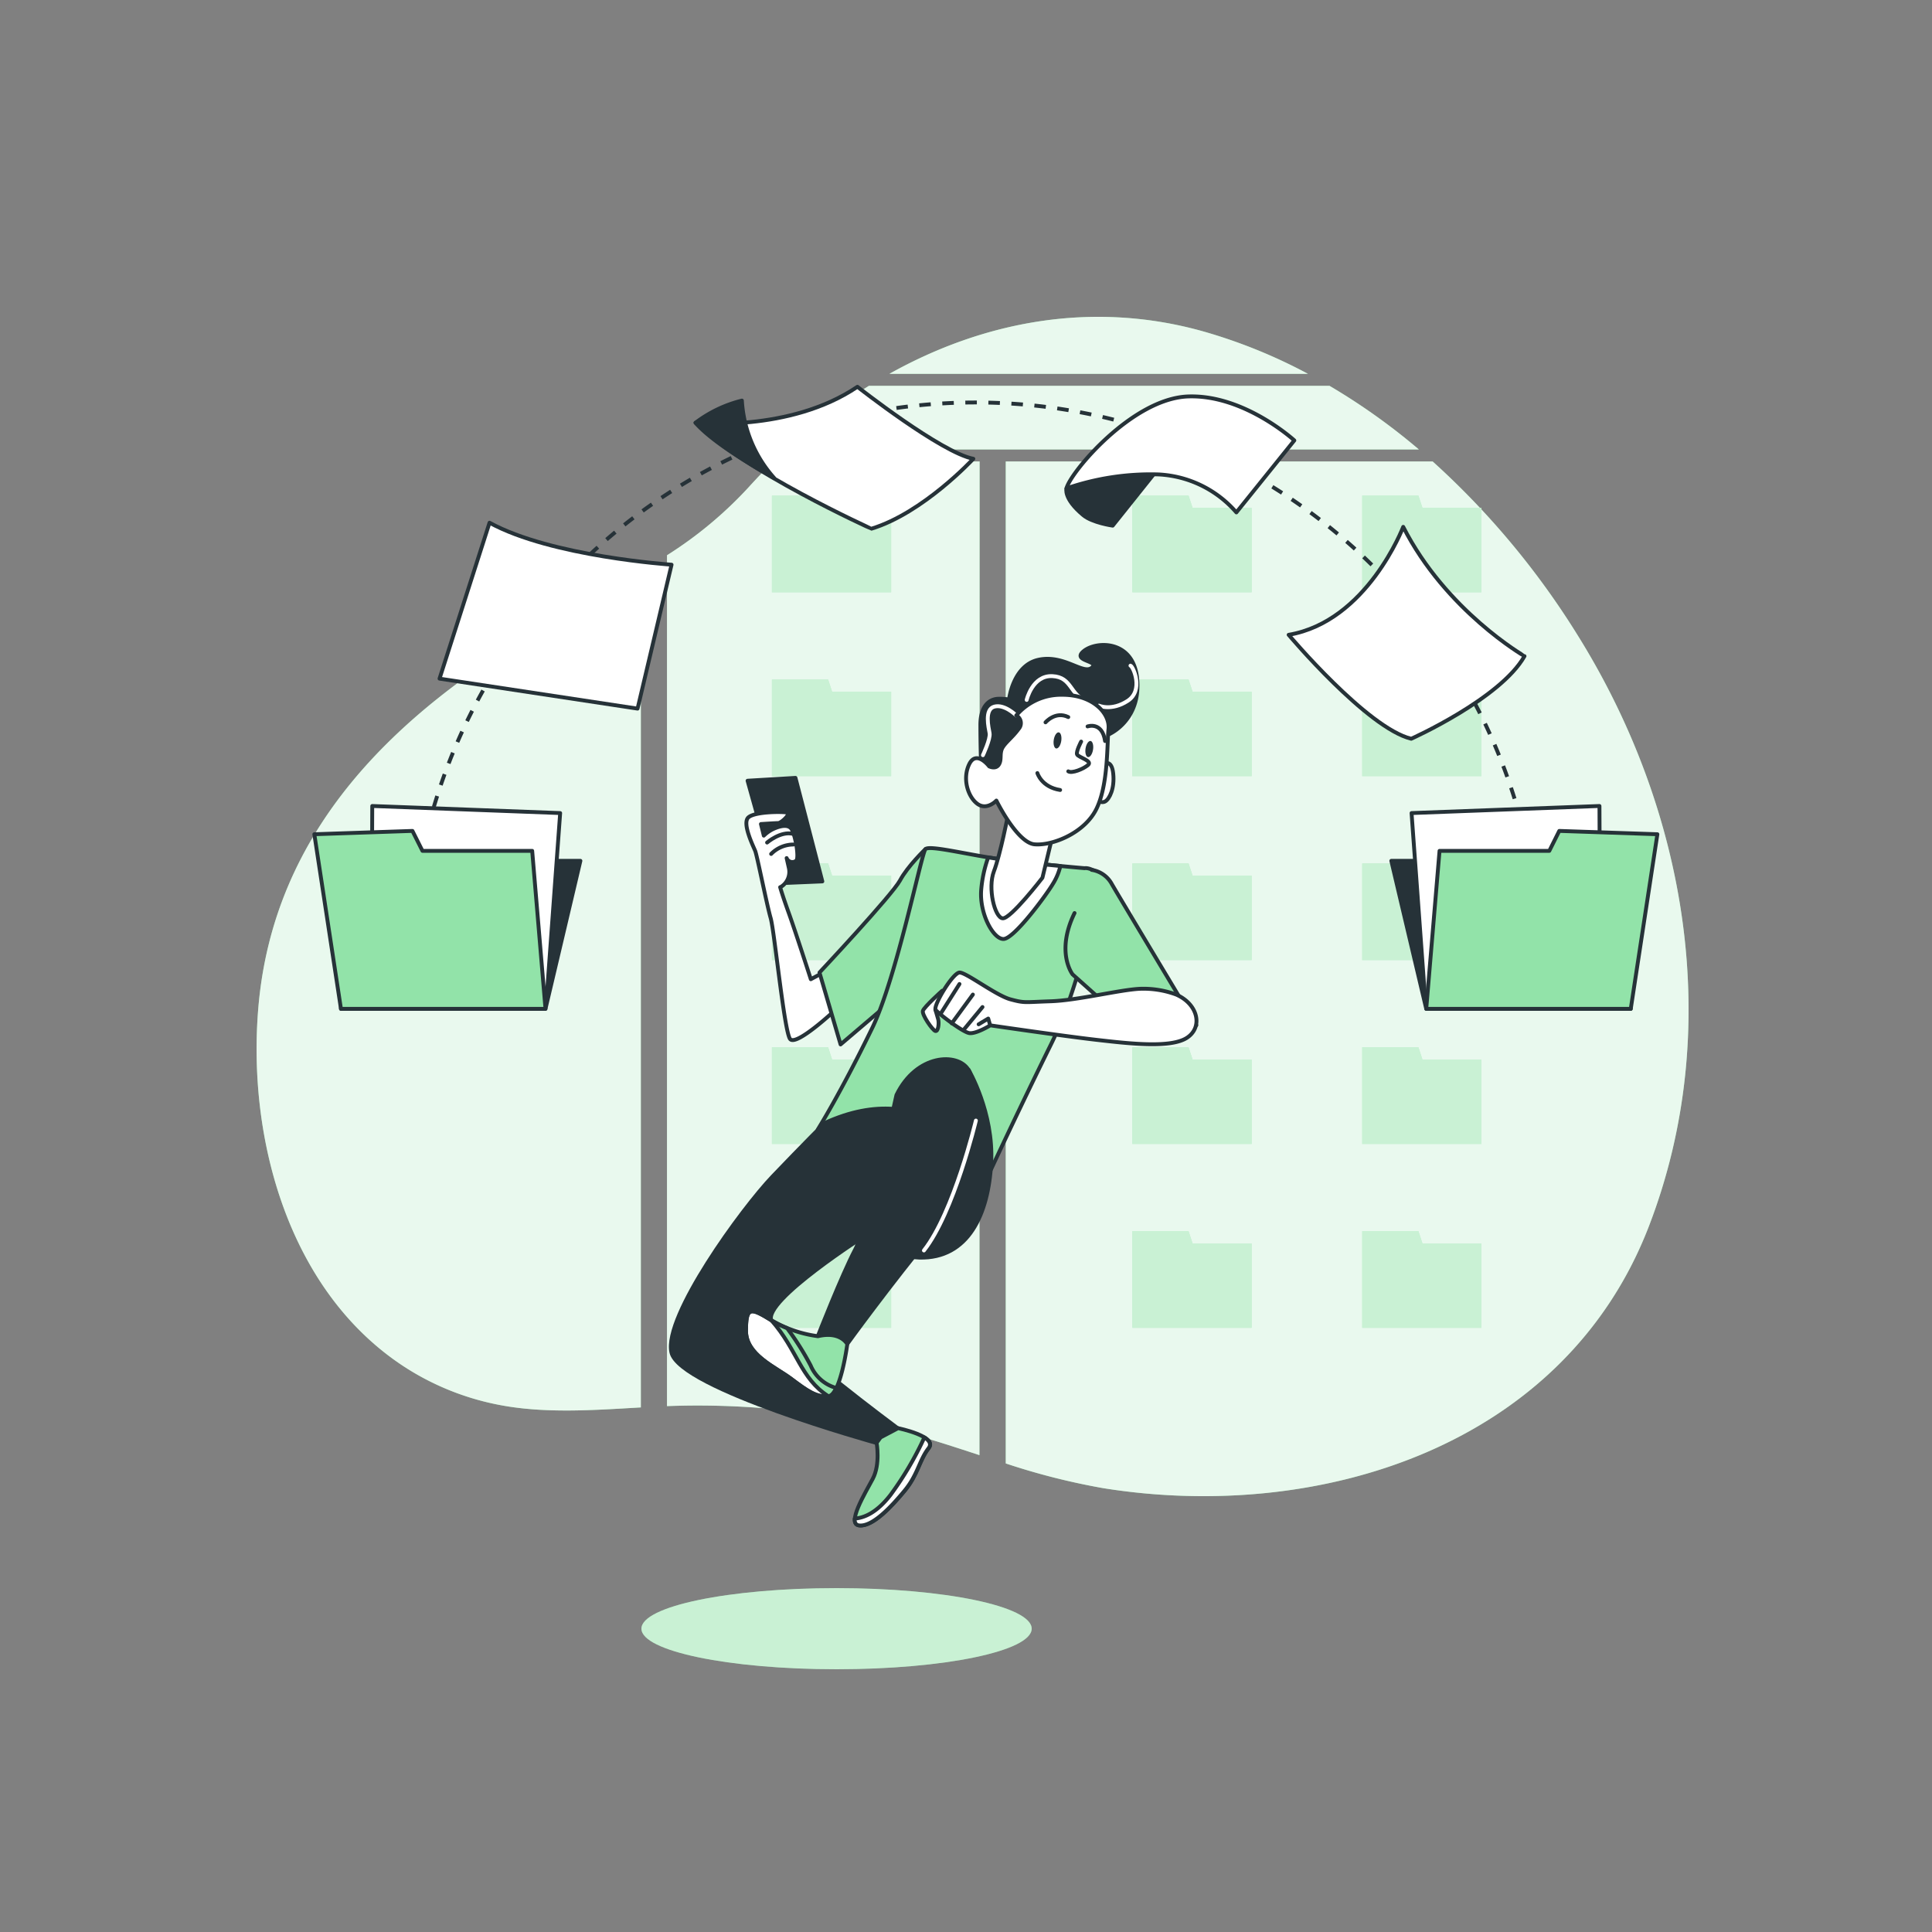 <svg xmlns="http://www.w3.org/2000/svg" viewBox="0 0 500 500"><rect x="0" y="0" width="500" height="500" fill="#808080" stroke="none"/><g id="freepik--background-simple--inject-618"><path d="M165.85,147.91c-8.23,4.9-16.79,9.36-25.13,14.24-38.39,22.46-70,52.59-73.87,98.74C64,294.68,74.66,334,104.38,353.55a68.9,68.9,0,0,0,24.12,9.9c12.13,2.47,25,1.5,37.35.79Z" style="fill:#92E3A9"></path><path d="M344.07,99.85H224.88a141,141,0,0,0-21.49,16.47H367.2A164.61,164.61,0,0,0,344.07,99.85Z" style="fill:#92E3A9"></path><path d="M338.5,96.75a136.64,136.64,0,0,0-27.16-11c-28.51-8-56.74-2.67-81.17,11Z" style="fill:#92E3A9"></path><path d="M408.37,164.53a208.72,208.72,0,0,0-37.61-45.11H260.29V378.74a177,177,0,0,0,25.26,6.4c56.33,9,119.35-11.05,141.19-67.81C446.33,266.45,436.59,209.83,408.37,164.53Z" style="fill:#92E3A9"></path><path d="M253.52,119.42H200.14q-3.31,3.27-6.44,6.73a104.36,104.36,0,0,1-21.08,17.55V363.9A212.15,212.15,0,0,1,230,369.59c8,1.91,15.72,4.45,23.48,7Z" style="fill:#92E3A9"></path><g style="opacity:0.8"><path d="M165.85,147.91c-8.23,4.9-16.79,9.36-25.13,14.24-38.39,22.46-70,52.59-73.87,98.74C64,294.68,74.66,334,104.38,353.55a68.9,68.9,0,0,0,24.12,9.9c12.13,2.47,25,1.5,37.35.79Z" style="fill:#fff"></path><path d="M344.07,99.85H224.88a141,141,0,0,0-21.49,16.47H367.2A164.61,164.61,0,0,0,344.07,99.85Z" style="fill:#fff"></path><path d="M338.5,96.75a136.64,136.64,0,0,0-27.16-11c-28.51-8-56.74-2.67-81.17,11Z" style="fill:#fff"></path><path d="M408.37,164.53a208.72,208.72,0,0,0-37.61-45.11H260.29V378.74a177,177,0,0,0,25.26,6.4c56.33,9,119.35-11.05,141.19-67.81C446.33,266.45,436.59,209.83,408.37,164.53Z" style="fill:#fff"></path><path d="M253.52,119.42H200.14q-3.31,3.27-6.44,6.73a104.36,104.36,0,0,1-21.08,17.55V363.9A212.15,212.15,0,0,1,230,369.59c8,1.91,15.72,4.45,23.48,7Z" style="fill:#fff"></path></g></g><g id="freepik--Folders--inject-618"><polygon points="214.32 128.27 199.77 128.27 199.77 131.44 199.77 150.1 199.77 153.28 230.63 153.28 230.63 131.44 215.35 131.44 214.32 128.27" style="fill:#92E3A9"></polygon><polygon points="214.32 175.86 199.77 175.86 199.77 179.03 199.77 197.69 199.77 200.87 230.63 200.87 230.63 179.03 215.35 179.03 214.32 175.86" style="fill:#92E3A9"></polygon><polygon points="214.32 223.45 199.77 223.45 199.77 226.62 199.77 245.28 199.77 248.46 230.63 248.46 230.63 226.62 215.35 226.62 214.32 223.45" style="fill:#92E3A9"></polygon><polygon points="214.32 271.04 199.77 271.04 199.77 274.21 199.77 292.87 199.77 296.05 230.63 296.05 230.63 274.21 215.35 274.21 214.32 271.04" style="fill:#92E3A9"></polygon><polygon points="214.32 318.63 199.77 318.63 199.77 321.81 199.77 340.46 199.77 343.64 230.63 343.64 230.63 321.81 215.35 321.81 214.32 318.63" style="fill:#92E3A9"></polygon><polygon points="307.6 128.27 293.05 128.27 293.05 131.44 293.05 150.1 293.05 153.28 323.92 153.28 323.92 131.44 308.64 131.44 307.6 128.27" style="fill:#92E3A9"></polygon><polygon points="368.13 131.44 367.09 128.27 352.54 128.27 352.54 131.44 352.54 150.1 352.54 153.28 383.4 153.28 383.4 131.44 368.13 131.44" style="fill:#92E3A9"></polygon><polygon points="307.6 175.86 293.05 175.86 293.05 179.03 293.05 197.69 293.05 200.87 323.92 200.87 323.92 179.03 308.64 179.03 307.6 175.86" style="fill:#92E3A9"></polygon><polygon points="367.09 223.45 352.54 223.45 352.54 226.62 352.54 245.28 352.54 248.46 383.4 248.46 383.4 226.62 368.13 226.62 367.09 223.45" style="fill:#92E3A9"></polygon><polygon points="367.09 175.86 352.54 175.86 352.54 179.03 352.54 197.69 352.54 200.87 383.4 200.87 383.4 179.03 368.13 179.03 367.09 175.86" style="fill:#92E3A9"></polygon><polygon points="307.6 223.45 293.05 223.45 293.05 226.62 293.05 245.28 293.05 248.46 323.92 248.46 323.92 226.62 308.64 226.62 307.6 223.45" style="fill:#92E3A9"></polygon><polygon points="307.6 271.04 293.05 271.04 293.05 274.21 293.05 292.87 293.05 296.05 323.92 296.05 323.92 274.21 308.64 274.21 307.6 271.04" style="fill:#92E3A9"></polygon><polygon points="367.09 271.04 352.54 271.04 352.54 274.21 352.54 292.87 352.54 296.05 383.4 296.05 383.4 274.21 368.13 274.21 367.09 271.04" style="fill:#92E3A9"></polygon><polygon points="307.6 318.63 293.05 318.63 293.05 321.81 293.05 340.46 293.05 343.64 323.92 343.64 323.92 321.81 308.64 321.81 307.6 318.63" style="fill:#92E3A9"></polygon><polygon points="367.09 318.63 352.54 318.63 352.54 321.81 352.54 340.46 352.54 343.64 383.4 343.64 383.4 321.81 368.13 321.81 367.09 318.63" style="fill:#92E3A9"></polygon><g style="opacity:0.5"><polygon points="214.32 128.27 199.77 128.27 199.77 131.44 199.77 150.1 199.77 153.28 230.63 153.28 230.63 131.44 215.35 131.44 214.32 128.27" style="fill:#fff"></polygon><polygon points="214.32 175.86 199.77 175.86 199.77 179.03 199.77 197.69 199.77 200.87 230.63 200.87 230.63 179.03 215.35 179.03 214.32 175.86" style="fill:#fff"></polygon><polygon points="214.32 223.45 199.77 223.45 199.77 226.62 199.77 245.28 199.77 248.46 230.63 248.46 230.63 226.62 215.35 226.62 214.32 223.45" style="fill:#fff"></polygon><polygon points="214.32 271.04 199.77 271.04 199.77 274.21 199.77 292.87 199.77 296.05 230.63 296.05 230.63 274.21 215.35 274.21 214.32 271.04" style="fill:#fff"></polygon><polygon points="214.32 318.63 199.77 318.63 199.77 321.81 199.77 340.46 199.77 343.64 230.63 343.64 230.63 321.81 215.35 321.81 214.32 318.63" style="fill:#fff"></polygon><polygon points="307.6 128.27 293.05 128.27 293.05 131.44 293.05 150.1 293.05 153.28 323.92 153.28 323.92 131.44 308.64 131.44 307.6 128.27" style="fill:#fff"></polygon><polygon points="368.13 131.44 367.09 128.27 352.54 128.27 352.54 131.44 352.54 150.1 352.54 153.28 383.4 153.28 383.4 131.44 368.13 131.44" style="fill:#fff"></polygon><polygon points="307.6 175.86 293.05 175.86 293.05 179.03 293.05 197.69 293.05 200.87 323.92 200.87 323.92 179.03 308.64 179.03 307.6 175.86" style="fill:#fff"></polygon><polygon points="367.09 223.45 352.54 223.45 352.54 226.62 352.54 245.28 352.54 248.46 383.4 248.46 383.4 226.62 368.13 226.62 367.09 223.45" style="fill:#fff"></polygon><polygon points="367.09 175.86 352.54 175.86 352.54 179.03 352.54 197.69 352.54 200.87 383.4 200.87 383.4 179.03 368.13 179.03 367.09 175.86" style="fill:#fff"></polygon><polygon points="307.6 223.45 293.05 223.45 293.05 226.62 293.05 245.28 293.05 248.46 323.92 248.46 323.92 226.62 308.64 226.62 307.6 223.45" style="fill:#fff"></polygon><polygon points="307.6 271.04 293.05 271.04 293.05 274.21 293.05 292.87 293.05 296.05 323.92 296.05 323.92 274.21 308.64 274.21 307.6 271.04" style="fill:#fff"></polygon><polygon points="367.09 271.04 352.54 271.04 352.54 274.21 352.54 292.87 352.54 296.05 383.4 296.05 383.4 274.21 368.13 274.21 367.09 271.04" style="fill:#fff"></polygon><polygon points="307.6 318.63 293.05 318.63 293.05 321.81 293.05 340.46 293.05 343.64 323.92 343.64 323.92 321.81 308.64 321.81 307.6 318.63" style="fill:#fff"></polygon><polygon points="367.09 318.63 352.54 318.63 352.54 321.81 352.54 340.46 352.54 343.64 383.4 343.64 383.4 321.81 368.13 321.81 367.09 318.63" style="fill:#fff"></polygon></g></g><g id="freepik--Shadow--inject-618"><ellipse cx="216.5" cy="421.5" rx="50.5" ry="10.5" style="fill:#92E3A9"></ellipse><ellipse cx="216.5" cy="421.5" rx="50.5" ry="10.5" style="fill:#fff;opacity:0.5"></ellipse></g><g id="freepik--Character--inject-618"><path d="M253.92,198.54s-.2-5.35-.2-10.91,2.88-6.79,4.73-6.79a12.78,12.78,0,0,1,2.68.2s1-8.85,7.62-10.29,11.53,3.91,13.79,2.06-5.35-1.65-2.06-4.32,12.77-2.89,13.8,7-5.77,14.41-9.06,15.23-7.83-5.15-12.15-4.94-3.7,5.15-6.38,7.21-4.74,1-4.74,3.7-1.23,4.12-4.53,4.32S253.92,198.54,253.92,198.54Z" style="fill:#263238;stroke:#263238;stroke-linecap:round;stroke-linejoin:round"></path><path d="M284.43,182.62s3.21,1.48,7.4-1.23,1.47-8.87.74-9.12" style="fill:none;stroke:#fff;stroke-linecap:round;stroke-linejoin:round"></path><path d="M265.7,181.14s1.48-6.41,6.65-6.16,4.44,4.93,8.88,6.41" style="fill:none;stroke:#fff;stroke-linecap:round;stroke-linejoin:round"></path><path d="M263,185.16s-3-3-5.66-2.29-1.48,5.42-1.23,6.9-1.73,5.67-1.73,5.67" style="fill:none;stroke:#fff;stroke-linecap:round;stroke-linejoin:round"></path><polygon points="193.47 202.05 200.91 228.61 212.82 228.11 205.87 201.31 193.47 202.05" style="fill:#263238;stroke:#263238;stroke-linecap:round;stroke-linejoin:round"></polygon><path d="M213.07,251.69l-3.23,1.73s-4-12.41-5.7-17.12-2.24-6.7-2.24-6.7l.08,0a4.58,4.58,0,0,0,2.17-5l-.57-2.53a1.58,1.58,0,0,0,2.44.7c.83-.54-.05-6-1.05-8s-4.31-.53-5.3,0a9.55,9.55,0,0,0-2,1.49l-.74-3s3.72-.25,4.47-.25,3.47-2.48,2.23-2.73-8.19-.25-9.93,1.24,1.24,7.45,1.74,8.69,3,13.9,4,17.37,3.48,29,5,31.27S217,260.62,217,260.62Z" style="fill:#fff;stroke:#263238;stroke-linecap:round;stroke-linejoin:round"></path><path d="M198.52,218.05s3.49-3,6.63-2.26" style="fill:none;stroke:#263238;stroke-linecap:round;stroke-linejoin:round"></path><path d="M199.57,221a8.13,8.13,0,0,1,5.75-2.44" style="fill:none;stroke:#263238;stroke-linecap:round;stroke-linejoin:round"></path><path d="M239.51,219.75s-4.6,4.39-6.59,8.11-20.84,23.83-20.84,23.83l5.46,18.61,13.4-11.42s7.44-14.39,9.43-23.57S244.12,219.58,239.51,219.75Z" style="fill:#92E3A9;stroke:#263238;stroke-linecap:round;stroke-linejoin:round"></path><path d="M280.69,224.69s-14.62-1.24-22.85-2.47-17.3-3.5-18.33-2.47-7.49,33.37-13.79,46.32c-8.34,17.15-14.08,26.24-14.08,26.24a33.57,33.57,0,0,1,18.16-1.67c10.29,1.85,26.31,12.79,26.31,12.79s7.7-16.57,15.93-33.24,12.56-41.59,12.56-43S281.92,224.48,280.69,224.69Z" style="fill:#92E3A9;stroke:#263238;stroke-linecap:round;stroke-linejoin:round"></path><path d="M274.43,224.12c-5-.47-11.84-1.19-16.59-1.9-.7-.1-1.39-.22-2.09-.33a33.11,33.11,0,0,0-1.83,8.56c-.41,6,3.09,12.56,5.77,12.56s10.91-11.11,12.76-14.2A15.4,15.4,0,0,0,274.43,224.12Z" style="fill:#fff;stroke:#263238;stroke-linecap:round;stroke-linejoin:round"></path><path d="M260.92,210.69s-2.05,10.5-3.7,14.82.2,11.94,2.26,12.15,10.3-10.5,10.3-10.5l2.88-11.94S262.16,212.34,260.92,210.69Z" style="fill:#fff;stroke:#263238;stroke-linecap:round;stroke-linejoin:round"></path><path d="M282.56,225.13a7.15,7.15,0,0,1,5.21,3.72c2,3.48,21.84,36.48,21.84,36.48l-13.41,3.48-18.61-16.63s-4.46-5.71.5-15.88" style="fill:#92E3A9;stroke:#263238;stroke-linecap:round;stroke-linejoin:round"></path><path d="M243.84,256.4s-4.71,4.22-5,5.21,2.48,5,3.23,5.21,1-2,.74-3-.74-2.49-.74-2.49l2.72-3.22S245.83,256.9,243.84,256.4Z" style="fill:#fff;stroke:#263238;stroke-linecap:round;stroke-linejoin:round"></path><path d="M304.39,257.39A24.49,24.49,0,0,0,295,255.9c-5.21.25-16.13,3-23.08,3.23s-6.7.5-10.42-.5-11.41-6.94-13.15-6.94-6.95,8.68-6.2,9.67,6.94,5.71,8.68,6,5.46-2,5.46-2,18.61,2.73,27.3,3.73,19.36,2.23,23.57-.5S310.1,259.87,304.39,257.39Z" style="fill:#fff;stroke:#263238;stroke-linecap:round;stroke-linejoin:round"></path><line x1="248.31" y1="254.66" x2="243.59" y2="262.11" style="fill:none;stroke:#263238;stroke-linecap:round;stroke-linejoin:round"></line><line x1="251.78" y1="257.39" x2="246.32" y2="264.84" style="fill:none;stroke:#263238;stroke-linecap:round;stroke-linejoin:round"></line><line x1="254.27" y1="260.62" x2="249.55" y2="266.33" style="fill:none;stroke:#263238;stroke-linecap:round;stroke-linejoin:round"></line><polyline points="256.25 265.33 255.75 263.6 253.27 265.09" style="fill:none;stroke:#263238;stroke-linecap:round;stroke-linejoin:round"></polyline><path d="M285.63,197.72s2.06-1.44,2.47,2.47-1,6.59-2.06,7.21-2.26-.42-2.26-.42Z" style="fill:#fff;stroke:#263238;stroke-linecap:round;stroke-linejoin:round"></path><path d="M256,198.34s-3.29-4.33-5.14-.62-.42,8.44,2.06,10.29,4.94-.82,4.94-.82,5.35,10.91,9.88,11.32,13-2.88,16.06-9.26,2.67-16.68,3.08-20.59-3.91-8.85-11.94-8.85A15.18,15.18,0,0,0,263,185.16a2.24,2.24,0,0,1,.62,3.5c-1.65,2.27-3.7,3.71-4.32,5.15s0,2.88-.83,4.12S256,198.34,256,198.34Z" style="fill:#fff;stroke:#263238;stroke-linecap:round;stroke-linejoin:round"></path><path d="M274.65,191.77c-.18,1.15-.76,2-1.29,1.94s-.83-1.09-.65-2.24.76-2,1.29-1.94S274.83,190.61,274.65,191.77Z" style="fill:#263238"></path><path d="M282.88,194c-.18,1.16-.76,2-1.29,1.94s-.83-1.08-.65-2.24.76-2,1.29-1.94S283.06,192.88,282.88,194Z" style="fill:#263238"></path><path d="M270.58,186.94s2.57-3,5.89-1.36" style="fill:none;stroke:#263238;stroke-linecap:round;stroke-linejoin:round"></path><path d="M281.46,188s3.77-1.36,4.53,3.78" style="fill:none;stroke:#263238;stroke-linecap:round;stroke-linejoin:round"></path><path d="M279.8,191.92s-1.36,2.57-1.06,3.32,4.08,1.66,2.87,2.72-4.23,2.27-5.14,1.66" style="fill:none;stroke:#263238;stroke-linecap:round;stroke-linejoin:round"></path><path d="M268.47,200.07s1.06,3.63,5.89,4.38" style="fill:none;stroke:#263238;stroke-linecap:round;stroke-linejoin:round"></path><path d="M213.42,290.64s-5.52,5.51-13.45,13.79S171.69,340.64,173.76,350s53.11,23.45,53.11,23.45l5.51-3.79s-30.69-22.76-32.76-27.94,24.49-22.07,24.49-22.07l29.66-19S240.49,278.22,213.42,290.64Z" style="fill:#263238;stroke:#263238;stroke-linecap:round;stroke-linejoin:round"></path><path d="M250.66,276.84s6.55,11,5.86,24.14-5.86,24.83-18.62,24.49-11.72-19.66-7.58-29.32S235.14,273.74,250.66,276.84Z" style="fill:#263238;stroke:#263238;stroke-linecap:round;stroke-linejoin:round"></path><path d="M232,283.39s-7.24,33.45-10.69,40-9.66,22.41-9.66,22.41l7.59,2.07s10.69-14.83,23.45-30.35,10.69-36.21,7.93-40.69S237.21,272.7,232,283.39Z" style="fill:#263238;stroke:#263238;stroke-linecap:round;stroke-linejoin:round"></path><path d="M252.56,290s-5.69,23.79-13.45,33.62" style="fill:none;stroke:#fff;stroke-linecap:round;stroke-linejoin:round"></path><path d="M226.87,373.4s1,5.52-1,9.31-6.9,11.73-3.45,12.07,8.28-4.83,11.73-9,3.79-7.94,6.21-11-7.94-5.17-7.94-5.17L227.9,372Z" style="fill:#92E3A9;stroke:#263238;stroke-linecap:round;stroke-linejoin:round"></path><path d="M240.32,374.78c.82-1.06.15-2-1.09-2.78a84.28,84.28,0,0,1-8.74,14.85c-3.61,4.69-6.94,6-9.29,6.15-.07,1,.23,1.69,1.18,1.78,3.45.35,8.28-4.83,11.73-9S237.9,377.88,240.32,374.78Z" style="fill:#fff;stroke:#263238;stroke-linecap:round;stroke-linejoin:round"></path><path d="M211.69,345.81a32.11,32.11,0,0,1-12.07-4.14c-5.51-3.44-6.55-3.44-6.55,2.76s7.59,9.31,11.73,12.42,6.55,4.83,9.65,4.48,4.83-13.45,4.83-13.45S217.56,344.43,211.69,345.81Z" style="fill:#92E3A9;stroke:#263238;stroke-linecap:round;stroke-linejoin:round"></path><path d="M193.07,344.43c0,6.21,7.59,9.31,11.73,12.42s6.51,4.79,9.57,4.48c-7.23-4.6-8-12-14.75-19.66C194.11,338.23,193.07,338.23,193.07,344.43Z" style="fill:#fff;stroke:#263238;stroke-linecap:round;stroke-linejoin:round"></path><path d="M209.8,353.4a72,72,0,0,0-6.12-9.69,25.29,25.29,0,0,1-4.06-2c-5.51-3.44-6.55-3.44-6.55,2.76s7.59,9.31,11.73,12.42,6.55,4.83,9.65,4.48c.76-.08,1.43-.93,2-2.16A10.05,10.05,0,0,1,209.8,353.4Z" style="fill:none;stroke:#263238;stroke-linecap:round;stroke-linejoin:round"></path></g><g id="freepik--Files--inject-618"><path d="M106.91,236.65c0-.5.09-1,.14-1.49" style="fill:none;stroke:#263238;stroke-miterlimit:10"></path><path d="M107.39,232.19a146.19,146.19,0,0,1,290-.9" style="fill:none;stroke:#263238;stroke-miterlimit:10;stroke-dasharray:2.983,2.983"></path><path d="M397.6,232.78c.06.49.12,1,.17,1.49" style="fill:none;stroke:#263238;stroke-miterlimit:10"></path><path d="M126.69,135.28l-12.94,40.35L165,183.39l8.8-37.25S142.72,144.07,126.69,135.28Z" style="fill:#fff;stroke:#263238;stroke-linecap:round;stroke-linejoin:round"></path><path d="M180,109.41s24.31,2.59,41.9-9.31c0,0,21.72,17.07,30,18.63,0,0-12.93,14-26.38,18.1C225.49,136.83,192.38,121.83,180,109.41Z" style="fill:#fff;stroke:#263238;stroke-linecap:round;stroke-linejoin:round"></path><path d="M180,109.41A33,33,0,0,1,192,103.67a33,33,0,0,0,8.32,20S185.29,115.56,180,109.41Z" style="fill:#263238;stroke:#263238;stroke-linecap:round;stroke-linejoin:round"></path><path d="M276,126.4s-.86,2.59,4.31,6.9c2.35,2,7.65,2.74,7.65,2.74l13.9-17.4S279.05,121.74,276,126.4Z" style="fill:#263238;stroke:#263238;stroke-linecap:round;stroke-linejoin:round"></path><path d="M276,126.4a66.82,66.82,0,0,1,23.79-3.62,28.51,28.51,0,0,1,20.18,9.83l15-18.63S322,102.09,307.5,102.6,277,122.26,276,126.4Z" style="fill:#fff;stroke:#263238;stroke-linecap:round;stroke-linejoin:round"></path><path d="M363.15,136.35s-9.31,24.49-29.65,27.94c0,0,20.34,24.14,31.72,26.9,0,0,23.11-10.35,29.32-21.38C394.54,169.81,374.19,158.08,363.15,136.35Z" style="fill:#fff;stroke:#263238;stroke-linecap:round;stroke-linejoin:round"></path><polygon points="141.17 261.09 150.21 222.78 89.53 222.78 88.24 261.09 141.17 261.09" style="fill:#263238;stroke:#263238;stroke-linecap:round;stroke-linejoin:round"></polygon><polygon points="96.34 208.59 96.15 252.59 141.55 257.2 144.97 210.42 96.34 208.59" style="fill:#fff;stroke:#263238;stroke-linecap:round;stroke-linejoin:round"></polygon><polygon points="81.35 215.9 88.24 261.09 141.17 261.09 137.73 220.2 109.33 220.2 106.74 215.04 81.35 215.9" style="fill:#92E3A9;stroke:#263238;stroke-linecap:round;stroke-linejoin:round"></polygon><polygon points="369.11 261.09 360.07 222.78 420.75 222.78 422.04 261.09 369.11 261.09" style="fill:#263238;stroke:#263238;stroke-linecap:round;stroke-linejoin:round"></polygon><polygon points="413.94 208.59 414.13 252.59 368.73 257.2 365.31 210.42 413.94 208.59" style="fill:#fff;stroke:#263238;stroke-linecap:round;stroke-linejoin:round"></polygon><polygon points="428.93 215.9 422.04 261.09 369.11 261.09 372.55 220.2 400.96 220.2 403.54 215.04 428.93 215.9" style="fill:#92E3A9;stroke:#263238;stroke-linecap:round;stroke-linejoin:round"></polygon></g></svg>